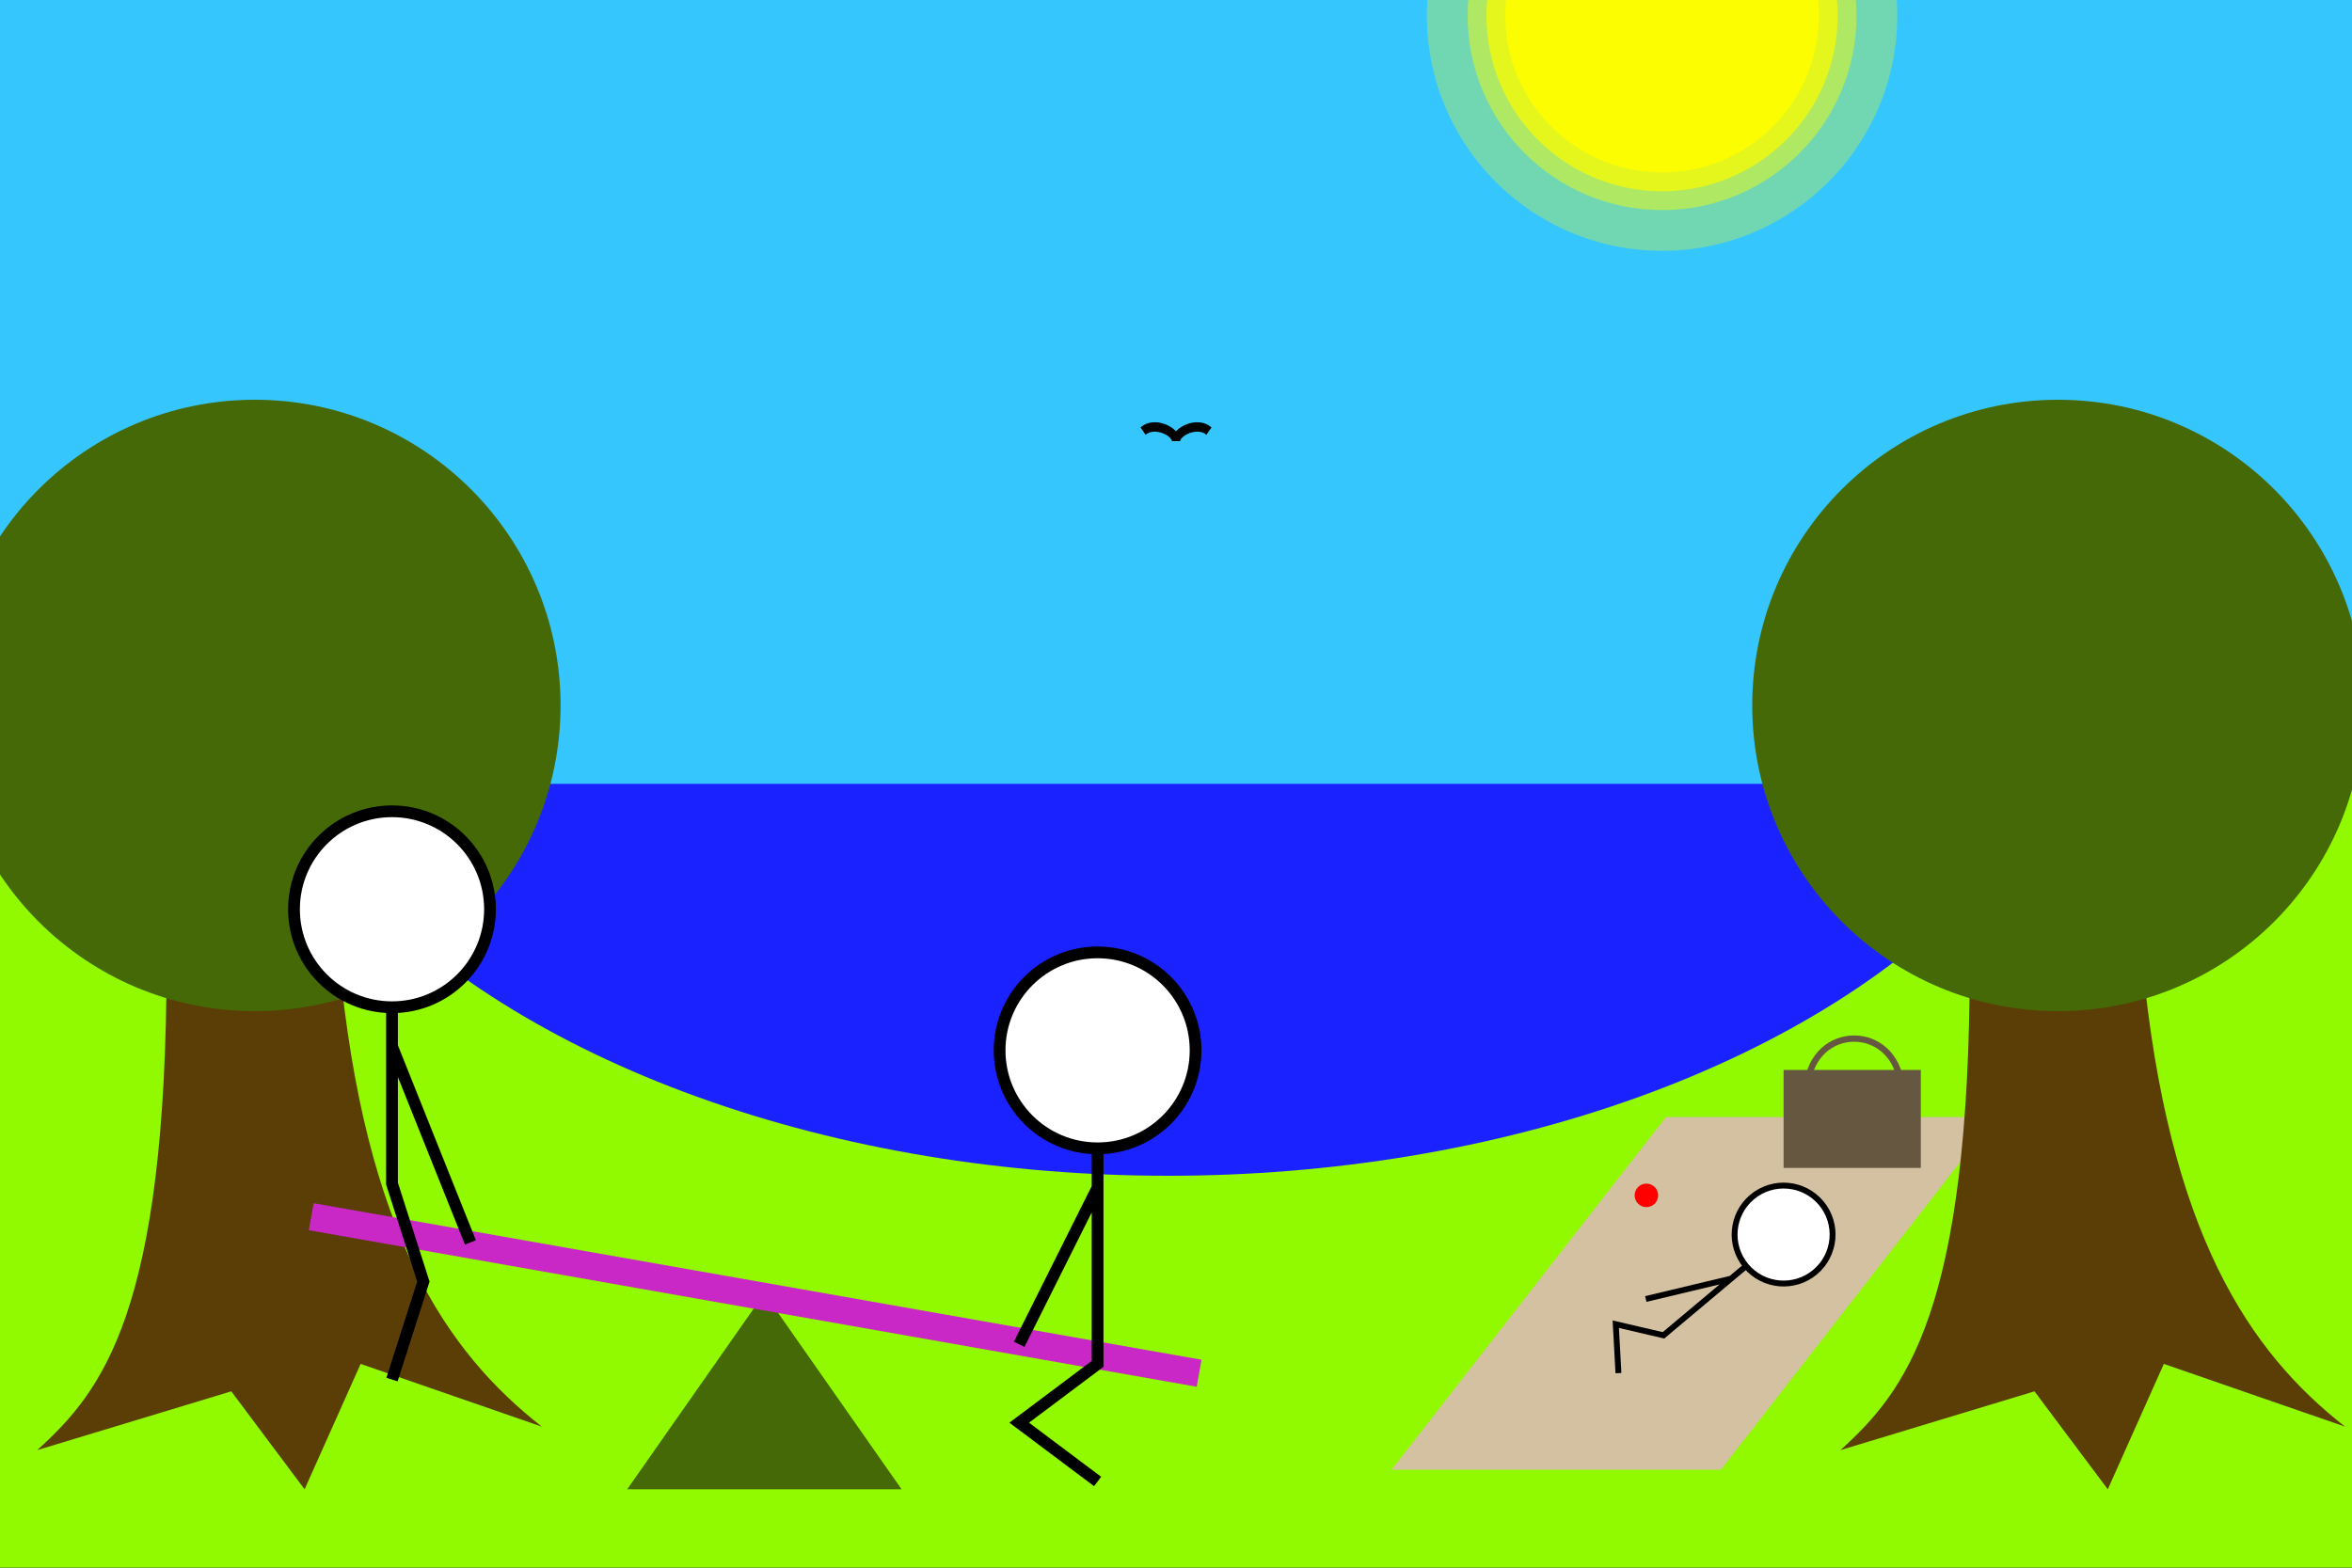 <?xml version="1.0"?>
<!DOCTYPE svg PUBLIC "-//W3C//DTD SVG 1.1//EN" 
  "http://www.w3.org/Graphics/SVG/1.1/DTD/svg11.dtd">

<!-- Assignment 1 - CSC345

	Developers: Kevin Sangurima, Phillip Nam, Ryan Clark

	Description: This code draws a picnic scene. For any information about the code please contact one of the deveopers.
-->

<svg version="1.1" xmlns="http://www.w3.org/2000/svg" 
        xmlns:xlink="http://www.w3.org/1999/xlink"
        width="6in" height="4in" 
        viewBox="0 0 600 400"
        preserveAspectRatio="xMidYMid">

    <rect x="0" y="0" width="600" height="400" fill="#333333" stroke="none"/>

    <!-- Complex objects are created first in defs and are used later when describing scene  -->
    <defs>
       <circle id="tlake" cx="0" cy="0" r="100"/> <!-- Lake -->
       <circle id="tsun" cx="0" cy="0" r="40"/> <!-- Sun -->

       <g id="tshape" stroke="black" stroke-width="5">
           <line x1="0" y1="0" x2="100" y2="0"/>
           <line x1="100" y1="30" x2="100" y2="-30"/>
       </g>

       <!-- Tree -->
       <g id="tree">
       		<!-- Trunk -->
           <g transform="translate(235,415) scale(11,-10)">
  		   		<path fill="rgb(91,61,6)"
  		   			  d="
  		   			  M -17.5,17
  		   			  C -17.5,8 -19,6 -20.5,4.5
  		   			  L -16,6
  		   			  L -14.3,3.5
  		   			  L -13,6.7
  		   			  L -8.8,5.1
  		   			  C -11.0,7.0 -12.9,10 -13.5,17
  		   			  Z"
  		   			  />
		   </g>
           <!-- Leaves -->
           <g transform="translate(-15,100)">
           		<circle cx="80" cy="80" r="78" fill="rgb(69,105,6)"/>
       	   </g>
       </g>

       <!-- Sun -->
       <g id="sun">
	       	<circle cx="80" cy="80" r="75" fill="rgb(252,253,0)" fill-opacity="0.3"/> <!-- Ring 3 -->
	       	<circle cx="80" cy="80" r="62" fill="rgb(252,253,0)" fill-opacity="0.45"/> <!-- Ring 2 -->
       		<circle cx="80" cy="80" r="56" fill="rgb(252,253,0)" fill-opacity="0.7"/> <!-- Ring 1 -->
       		<circle cx="80" cy="80" r="50" fill="rgb(252,253,0)" fill-opacity="1"/> <!-- Center Sun -->
       </g>

       <!-- Bird -->
       <g id="bird">
       		<path fill="none" stroke="black" stroke-width="3"
       			d="
       			M 12,0
       			C 8,3.2 0,0 0,-3.2
       			C 0,0 -8,3.2 -12,0"
       			/>
       </g>

       <!-- Seesaw -->
       <g id="seesaw">
       		<!-- Base -->
       		<g transform="translate(0,50)">
       			<polygon points="0,50 35,0 70,50" fill="rgb(69,105,6)"/>
       		</g>
       		<!-- Platform -->
       		<g transform="translate(-80,27) rotate(10)">
       			<rect width="230" height="7" fill="rgb(201,39,198)"/>
       		</g>
       </g>

       <!-- Person 1 (Straight) -->
       <g id="person1">
       		<!-- Body -->
       		<g transform="translate(0,0)">
       			<path fill="none" stroke="black" stroke-width="3"
       			d="
       			M 0,25
       			L 0,70
       			L 8,95
       			L 0,120
       			M 0,35
       			L 20,85"
       			/>
       		</g>
       		<!-- Head -->
       		<g transform="translate(0,0)">
       			<circle cx="0" cy="0" r="25" fill="white" stroke="black" stroke-width="3"/>
       		</g>
       </g>

       <!-- Person 2 (Crouch) -->
       <g id="person2">
       		<!-- Body -->
       		<g transform="translate(0,0)">
       			<path fill="none" stroke="black" stroke-width="3"
       			d="
       			M 0,25
       			L 0,80
       			L -20,95
       			L 0,110
       			M 0,35
       			L -20,75"
       			/>
       		</g>
       		<!-- Head -->
       		<g transform="translate(0,0)">
       			<circle cx="0" cy="0" r="25" fill="white" stroke="black" stroke-width="3"/>
       		</g>
       </g>

       <!-- Bag -->
       <g id="bag">
       		<!-- Handle -->
       		<g transform="translate(-6,-36) scale(.8,.8)">
       			<path fill="none" stroke="rgb(102,87,65)" stroke-width="2"
       			d="
       			M 15,50
       			C 17,30 43,30 45,50"
       			/>
       		</g>
       		<!-- Bag -->
       		<g transform="translate(0,0)">
       			<rect width="35" height="25" fill="rgb(102,87,65)"/>
       		</g>
       </g>
       

    </defs>


	<!--CREATING THE PICNIC SCENE HERE-->
    <rect x="0" y="0" width="600" height="400" fill="white" stroke="black" stroke-width="1"/> <!-- Border Test -->

    <rect x="0" y="200" width="600" height="200" fill="rgb(145,249,0)"/> <!-- Grass -->
	<g transform="translate(250,120) scale(2.4,1.5)">
		<use xlink:href="#tlake" fill="rgb(26,35,255)" transform="translate(20,20)"/> <!-- Lake -->
	</g>
	<!-- Since the lake is made using a circle, the sky is drawn after in order to hide the top half of the lake -->
    <rect x="0" y="0" width="600" height="200" fill="rgb(54,198,254)"/> <!-- Sky -->
	<g transform="translate(360,-60) scale(0.8,0.8)">
    	<use xlink:href="#sun"/> <!-- Sun -->
	</g>
    <use xlink:href="#tree"/> <!-- Left Tree -->

	<g transform="translate(355,285) scale(2.8,3)">
		<polygon points="0,30 30,30 55,0 25,0" fill="rgb(211,193,161)"/> <!-- Blanket -->
	</g>
	<g transform="translate(455,273) scale(1,1)">
    	<use xlink:href="#bag"/> <!-- Bag -->
	</g>
	<circle cx="420" cy="305" r="3" fill="red"/> <!-- Red Ball -->
	<g transform="translate(455,315) scale(0.5,0.5) rotate(50)">
    	<use xlink:href="#person2"/> <!-- Person 2 laying on the blanket -->
	</g>

    <g transform="translate(460,0) scale(1,1)">
    	<use xlink:href="#tree"/> <!-- Right Tree -->
	</g>
	<g transform="translate(300,110) scale(0.7,-0.8)">
    	<use xlink:href="#bird"/> <!-- Bird -->
	</g>
	<g transform="translate(160,280) scale(1,1)">
    	<use xlink:href="#seesaw"/> <!-- Seesaw -->
	</g>
	<g transform="translate(280,268) scale(1,1)">
    	<use xlink:href="#person2"/> <!-- Person 2 on the seesaw -->
	</g>
	<g transform="translate(100,232) scale(1,1)">
    	<use xlink:href="#person1"/> <!-- Person 1 on the seesaw -->
	</g>
     
</svg>
